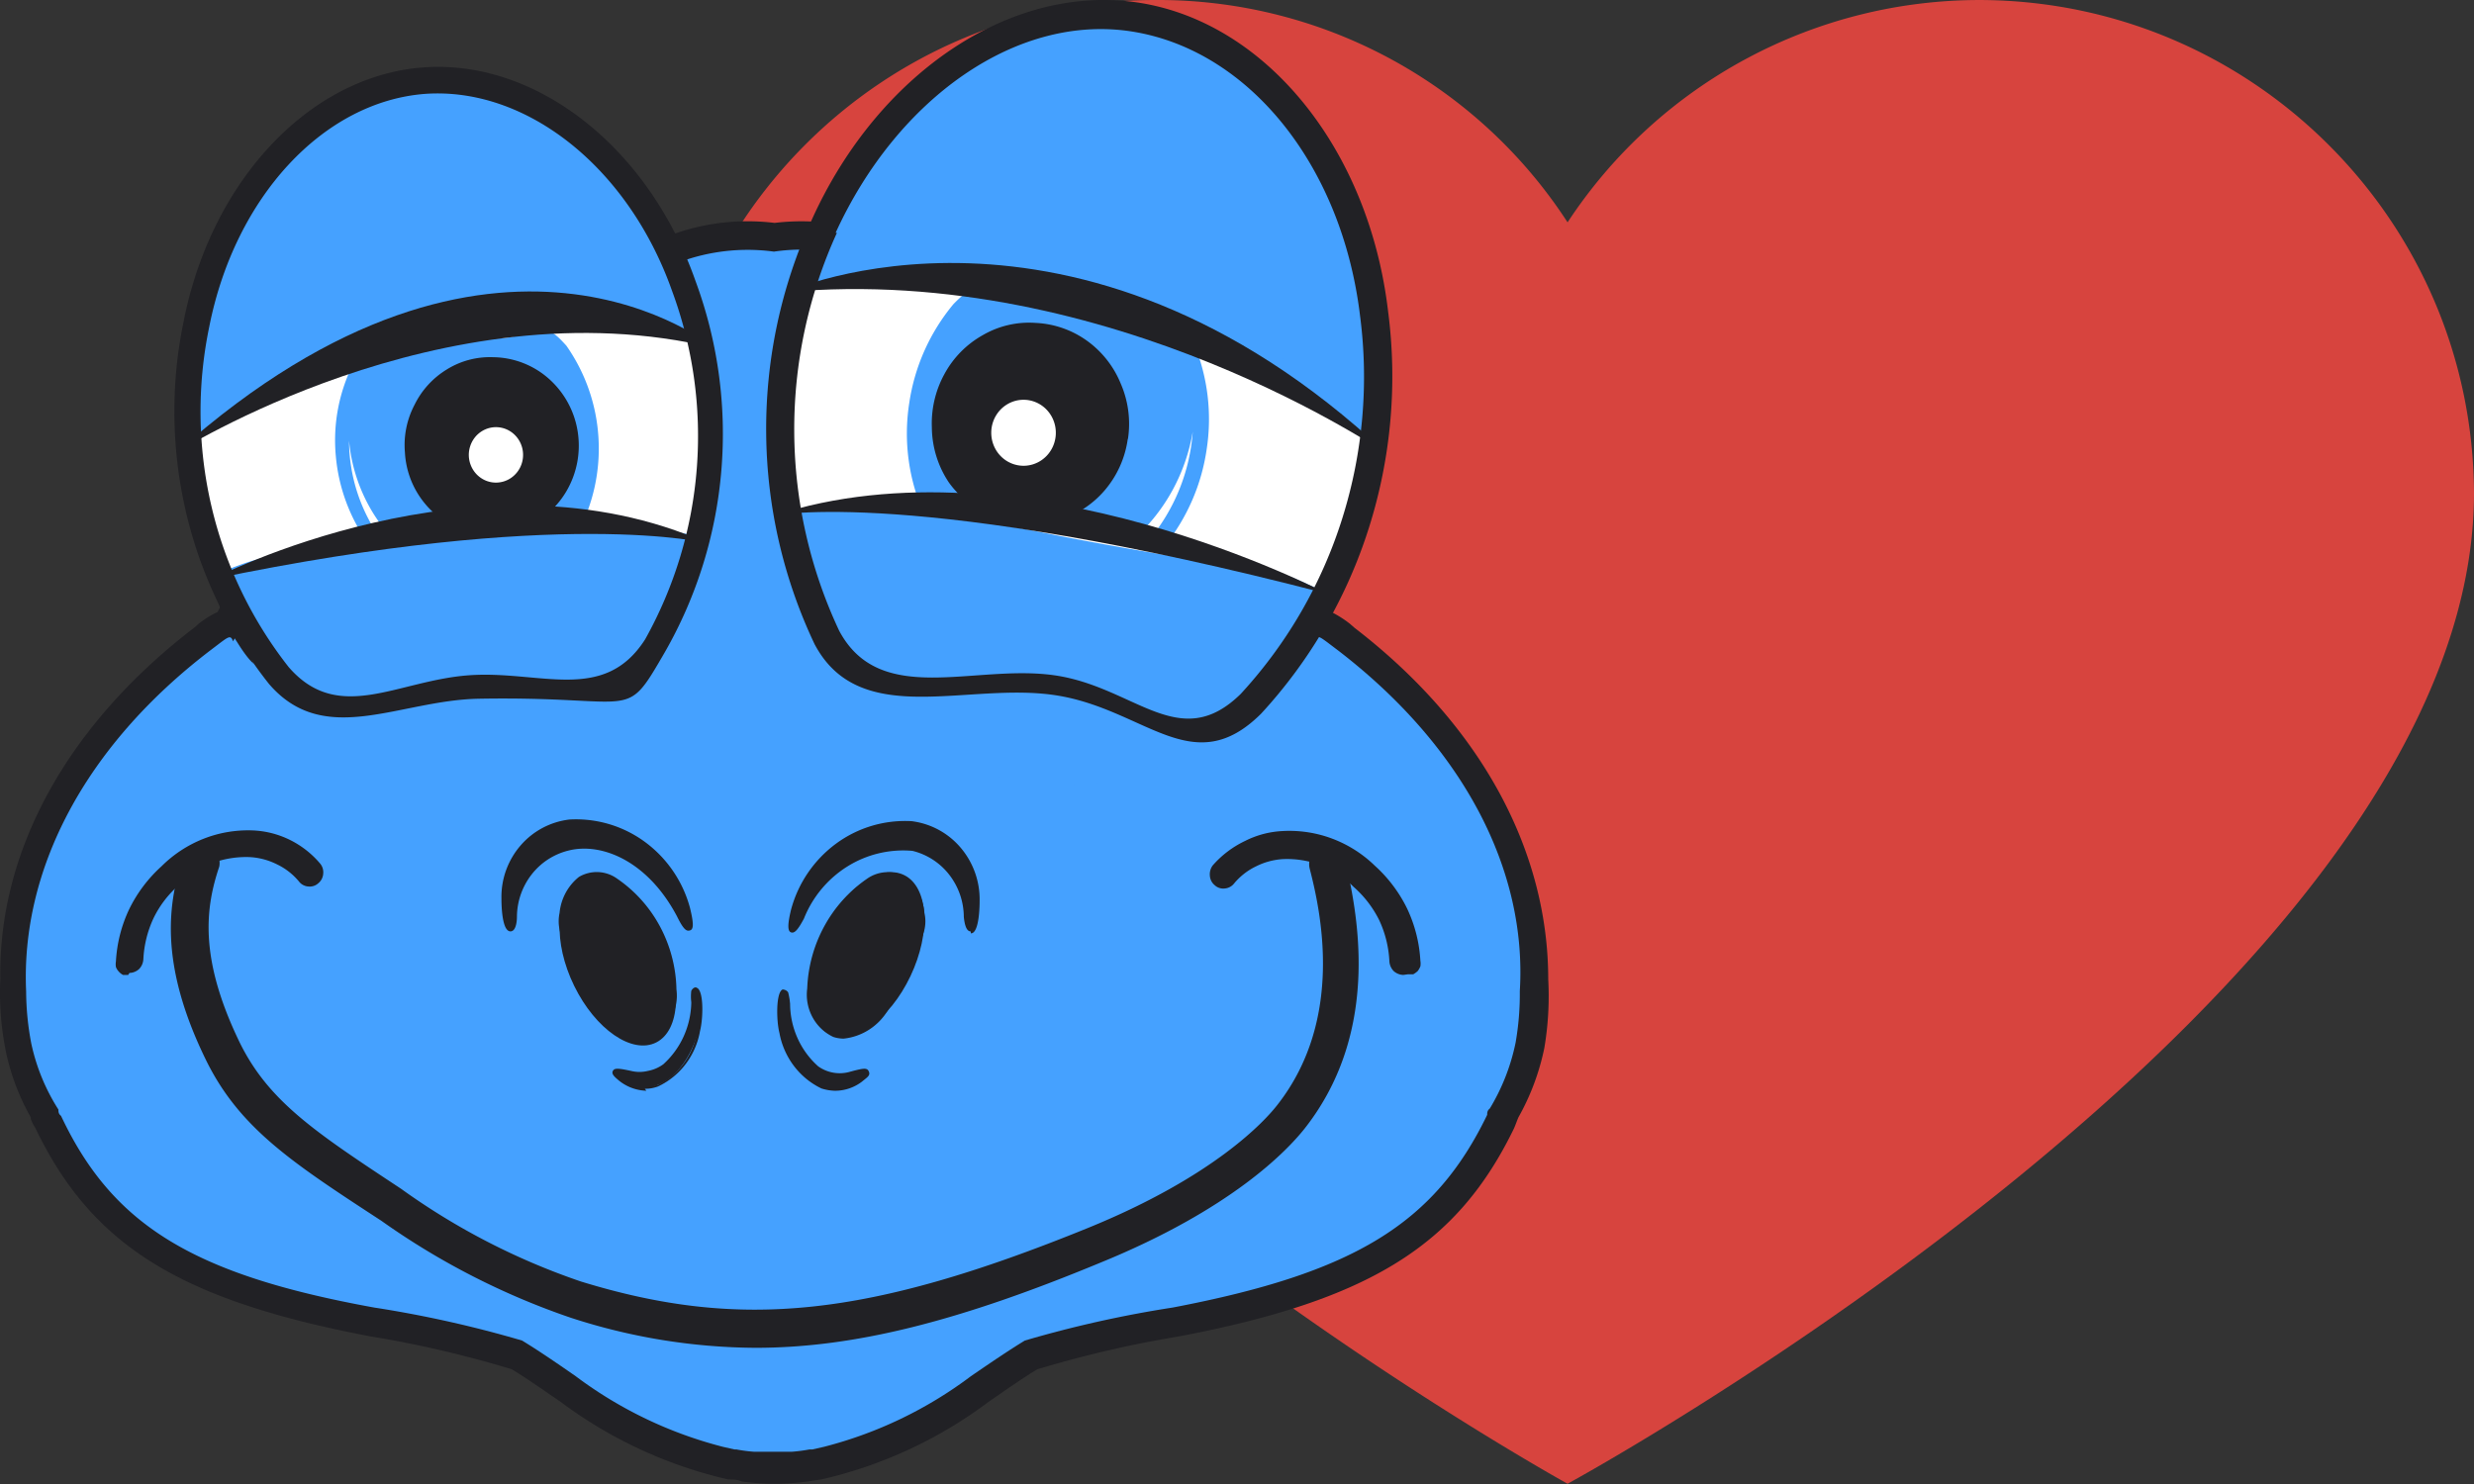 <svg width="300" height="180" fill="none" xmlns="http://www.w3.org/2000/svg"><rect width="100%" height="100%" fill="#333333" stroke="none"/><path d="M240.206.002c32.956.16 59.633 26.837 59.794 59.794 0 60.38-109.915 120.174-109.915 120.174S80.169 119.297 80.169 59.796c0-33.023 26.77-59.794 59.794-59.794a59.208 59.208 0 0150.122 26.966A59.793 59.793 0 01240.206.002z" fill="#D7443E"/><path d="M187.74 118.773c0-15.249-7.83-30.579-23.492-42.626l-.548-.48a13.256 13.256 0 00-2.271-1.441l-.313-.52c.6-2.772.85-5.61.744-8.446a51.346 51.346 0 00-2.31-14.449C155.635 32 145.729 21.473 130.42 19.592a25.657 25.657 0 00-13.051 1.312 26.188 26.188 0 00-10.793 7.614 27.197 27.197 0 00-12.647-1.481 26.85 26.85 0 00-12.607 1.48 26.267 26.267 0 00-10.797-7.603 25.734 25.734 0 00-13.048-1.322C42.13 21.473 32.38 32 28.308 50.812a51.298 51.298 0 00-2.27 14.448 33.9 33.9 0 00.626 8.445l-.274.52c-.82.392-1.595.875-2.31 1.442l-.548.48C7.87 88.154-.234 103.524.04 118.773a35.538 35.538 0 00.587 8.325 27.62 27.62 0 003.093 8.405c0 .441.352.921.587 1.361 6.852 14.209 17.463 20.813 40.524 25.216a132.862 132.862 0 0117.227 4.002c1.723 1.041 3.602 2.362 5.99 4.003a53.978 53.978 0 0020.282 9.365c.51 0 1.057 0 1.606.241 1.117.151 2.24.244 3.367.28h1.292a33.003 33.003 0 003.367-.28l1.605-.241a53.602 53.602 0 0020.242-9.365c2.428-1.681 4.307-3.002 5.991-4.003a135.91 135.91 0 0117.266-4.002c23.023-4.403 33.633-11.007 40.524-25.216.196-.44.352-.92.548-1.361a29.028 29.028 0 003.133-8.405c.463-2.748.62-5.541.469-8.325zm-9.631 13.528a33.031 33.031 0 01-9.945 10.687c-4.816 1.441-9.671 3.082-14.33 4.923-4.66 1.841-8.732 3.602-12.96 5.644a50.137 50.137 0 00-18.05 6.203 48.96 48.96 0 00-13.625 8.005 28.32 28.32 0 01-9.945 4.523 18.861 18.861 0 01-3.289.6c-.717.041-1.436.041-2.153 0-.704.04-1.41.04-2.115 0a18.861 18.861 0 01-3.288-.6 28.774 28.774 0 01-9.985-4.523 48.945 48.945 0 00-13.586-8.005 50.138 50.138 0 00-18.05-6.203c-4.228-2.042-8.613-4.003-12.96-5.644-4.345-1.641-9.513-3.482-14.33-4.923a32.604 32.604 0 01-9.944-10.687 35.555 35.555 0 01-2.937-11.407c0-9.806 4.816-19.331 15.936-30.899 2.232-2.321 3.915-4.002 5.011-5.403a7.378 7.378 0 003.916 3.562c.59.16 1.21.16 1.8 0a3.352 3.352 0 001.528-.92c1.488-1.521 1.253-2.642.235-7.365a68.38 68.38 0 01-.548-26.096v-.6c2.35-8.788 7.768-16.392 15.23-21.373a12.765 12.765 0 016.63-2.147c2.36-.084 4.698.492 6.76 1.666l10.063 15.21c1.527 3.642 2.31 5.483 4.503 5.923a3.18 3.18 0 001.722 0 3.123 3.123 0 001.449-.92c1.488-1.521 1.41-4.003.705-7.245a51.511 51.511 0 00-1.723-6.284 69.183 69.183 0 014.777 8.005c1.762 3.442 3.054 5.884 5.951 5.163a3.643 3.643 0 002.079-1.487 3.786 3.786 0 00.623-2.515 33.843 33.843 0 00-3.916-11.727 20.264 20.264 0 014.268-1.08 20.61 20.61 0 014.307 1.08 34.003 34.003 0 00-3.916 11.727c-.04.883.208 1.754.704 2.478a3.922 3.922 0 002.037 1.525c2.897.72 4.19-1.721 5.951-5.164a69.524 69.524 0 014.738-8.005 59.726 59.726 0 00-1.723 6.284c-.665 3.362-.783 5.724.705 7.245.412.43.924.747 1.488.92.563.16 1.159.16 1.723 0 2.153-.44 2.936-2.281 4.502-5.923l10.415-15.21a12.81 12.81 0 016.78-1.664c2.366.084 4.665.826 6.65 2.145 7.462 4.981 12.88 12.585 15.23 21.373v.6a68.343 68.343 0 01-.665 26.056c-1.018 4.723-1.292 5.844 0 7.365.437.436.975.752 1.563.92a3.565 3.565 0 001.804.04c1.7-.635 3.1-1.91 3.915-3.562 1.214 1.401 2.819 3.082 5.051 5.403 11.08 11.568 16.053 21.093 15.896 30.899a35.505 35.505 0 01-2.662 11.407zM117.304 28.237a23.454 23.454 0 00-3.328 4.003l-.549-.36-.626-.12a21.93 21.93 0 014.503-3.363v-.16zM74.235 31.96l-.548.36a23.49 23.49 0 00-3.328-4.003c1.629.93 3.14 2.06 4.503 3.363l-.627.28z" fill="#212125"/><path d="M162.171 78.83c-2.232-1.682-2.427-1.962-2.741-1.081v-.36l-.665 1.04c-1.958 2.922-2.976 3.082-2.232.4a38.92 38.92 0 002.075-13.568 46.367 46.367 0 00-2.31-14.249c-3.915-16.89-12.529-26.336-26.154-28.017a23.02 23.02 0 00-12.622 1.577 23.589 23.589 0 00-9.97 8.069 23.61 23.61 0 00-13.703-2.121 23.805 23.805 0 00-13.547 2.161 23.586 23.586 0 00-9.952-8.058 23.022 23.022 0 00-12.6-1.588c-13.626 1.681-22.357 11.127-26.155 28.017a47.61 47.61 0 00-2.35 14.25 39.12 39.12 0 002.115 13.567c.705 2.682-.313 2.522-2.232-.4l-.665-1.04-.196.36c-.352-.88-.509-.6-2.74 1.08-15.31 11.688-23.023 26.697-22.357 41.386.012 2.123.221 4.241.626 6.324a24.31 24.31 0 003.289 8.005c0 .24 0 .52.313.76 6.226 13.208 15.936 19.252 37.979 23.254a138.752 138.752 0 0117.932 4.003c1.84 1.121 3.915 2.522 6.5 4.323a50.698 50.698 0 0017.853 8.565l1.41.32h.235c.712.135 1.43.229 2.153.28h4.542a19.76 19.76 0 002.154-.28h.352l1.41-.32a50.418 50.418 0 0017.814-8.565c2.623-1.801 4.699-3.202 6.539-4.323a138.738 138.738 0 0117.932-4.003c22.004-4.202 31.753-10.166 38.135-23.374 0-.24 0-.52.313-.76a25.172 25.172 0 003.133-8.005c.36-2.061.531-4.151.509-6.244.9-14.649-6.813-29.658-22.122-41.386z" fill="#45A1FF"/><path d="M15.544 118.252h-.626a1.762 1.762 0 01-.509-.4 1.684 1.684 0 01-.352-.56 2.092 2.092 0 010-.681 16.939 16.939 0 011.605-6.323 17.132 17.132 0 013.915-5.204 15.009 15.009 0 015.065-3.331c1.89-.749 3.91-1.1 5.937-1.031 1.566.053 3.105.436 4.52 1.125a11.417 11.417 0 013.703 2.877 1.637 1.637 0 01.392 1.241 1.625 1.625 0 01-.588 1.161 1.534 1.534 0 01-1.214.4 1.556 1.556 0 01-1.135-.601 7.85 7.85 0 00-2.663-2.081 8.38 8.38 0 00-3.25-.88c-1.6-.068-3.197.19-4.698.76a12.19 12.19 0 00-3.915 2.602 12.564 12.564 0 00-3.094 4.002 13.284 13.284 0 00-1.252 5.003 1.86 1.86 0 01-.51 1.201c-.323.297-.74.467-1.174.48l-.157.24zM170.161 118.253a1.818 1.818 0 01-1.175-.48 1.859 1.859 0 01-.509-1.201 13.267 13.267 0 00-1.253-5.003 13.133 13.133 0 00-3.093-4.002 11.362 11.362 0 00-3.915-2.602 11.503 11.503 0 00-4.659-.76 8.378 8.378 0 00-3.25.88 7.86 7.86 0 00-2.663 2.081 1.601 1.601 0 01-1.135.601 1.509 1.509 0 01-1.214-.4 1.618 1.618 0 01-.587-1.161 1.787 1.787 0 01.352-1.241 12.131 12.131 0 013.916-2.962 11.28 11.28 0 014.541-1.201 14.736 14.736 0 016.024.918 14.993 14.993 0 015.174 3.285 17.137 17.137 0 013.916 5.203 16.97 16.97 0 011.605 6.324c.037.225.037.455 0 .681a2.606 2.606 0 01-.313.56c-.167.156-.351.29-.549.4h-.626l-.587.08z" fill="#212125"/><path d="M91.619 163.481a73.315 73.315 0 01-22.396-3.643 89.696 89.696 0 01-22.983-11.767c-10.728-7.004-17.227-11.207-21.299-19.572-5.716-11.727-4.58-19.092-2.662-24.735.09-.285.222-.555.391-.801.2-.217.44-.394.705-.52a1.61 1.61 0 01.822-.24c.297-.059.603-.059.9 0 .27.122.521.283.744.48.214.189.388.42.51.681.132.275.212.574.234.88.06.291.06.59 0 .881-1.683 5.003-2.466 11.087 2.467 21.293 3.524 7.204 9.28 10.967 19.577 17.771a83.17 83.17 0 0021.808 11.247c19.38 5.963 34.886 4.322 61.471-6.484 15.348-6.244 21.495-13.008 22.983-14.929 8.222-10.487 5.207-23.695 3.915-28.698a2.284 2.284 0 01.274-1.681 2.28 2.28 0 011.37-1.041 2.156 2.156 0 011.677.27c.248.156.462.362.632.604.169.242.289.517.354.807 1.253 5.564 4.698 20.373-4.894 32.58-2.154 2.722-8.888 9.806-24.784 16.29-16.993 7.045-29.718 10.327-41.816 10.327z" fill="#212125"/><path fill-rule="evenodd" clip-rule="evenodd" d="M69.145 99.762a8.984 8.984 0 00-5.717 3.082 9.204 9.204 0 00-2.231 6.203c0 3.322.94 4.963 1.213 2.122 1.097-11.447 14.017-11.527 20.008 0 1.253 2.321 1.644 1.961.979-.841a14.291 14.291 0 00-5.314-7.816 13.761 13.761 0 00-8.938-2.67" fill="#212125"/><path d="M61.902 112.969c-1.096 0-1.096-3.522-1.096-4.002a9.531 9.531 0 012.31-6.404 9.257 9.257 0 015.951-3.162 14.11 14.11 0 019.153 2.73 14.652 14.652 0 015.451 7.997c.51 2.081.392 2.601 0 2.721-.391.121-.744 0-1.566-1.681-3.563-6.764-9.162-9.005-13.155-8.005a8.13 8.13 0 00-4.48 2.9 8.442 8.442 0 00-1.785 5.105c0 .841-.196 1.801-.783 1.801zm7.282-12.847a8.623 8.623 0 00-5.61 2.909 9 9 0 00-2.22 6.016 9.028 9.028 0 00.391 3.042c.103-.325.169-.661.196-1.001a9.214 9.214 0 011.913-5.572 8.868 8.868 0 014.86-3.193c2.901-.263 5.809.425 8.301 1.965a13.93 13.93 0 015.56 6.6c.196.36.43.721.665 1.081a8.452 8.452 0 00-.313-1.681 13.89 13.89 0 00-5.15-7.595 13.372 13.372 0 00-8.67-2.611l.078.04z" fill="#212125"/><path fill-rule="evenodd" clip-rule="evenodd" d="M70.398 106.566a6.226 6.226 0 00-2.077 3.502 6.327 6.327 0 00.511 4.062c.43.481.548.361.666-.92.234-2.722.978-4.243 2.075-4.243.47 0 .509 0 .43.32-1.213 2.762 1.097 9.086 4.777 13.008l.94 1.041h-.627a5.94 5.94 0 01-3.72-1.841c-1.33-1.241-1.84-.761-.782.72 3.915 5.404 9.083 4.003 9.122-2.401 0-7.605-7.125-16.01-11.315-13.408" fill="#212125"/><path d="M77.563 125.978a6.963 6.963 0 01-3.01-1.078 7.135 7.135 0 01-2.236-2.324c-.666-.921-.823-1.521-.47-1.841.352-.321.94 0 1.762.68a5.673 5.673 0 003.406 1.761l-.509-.6c-3.915-4.003-6.069-10.287-4.933-13.289-.862 0-1.527 1.481-1.762 4.003 0 .961 0 1.401-.51 1.521-.508.12-.547-.2-.743-.4a4.783 4.783 0 01-.726-1.767 4.828 4.828 0 01.021-1.916 6.421 6.421 0 01.737-2.427 6.28 6.28 0 011.612-1.935 4.23 4.23 0 014.62.2 16.432 16.432 0 015.216 5.821 16.854 16.854 0 011.989 7.627 5.752 5.752 0 01-.636 3.477 5.573 5.573 0 01-2.536 2.407c-.39.06-.785.06-1.174 0l-.118.08zm-5.325-4.723c.132.302.303.585.51.84 1.722 2.482 3.915 3.643 5.794 3.042 1.88-.6 2.936-2.561 2.936-5.243a16.283 16.283 0 00-1.923-7.277 15.882 15.882 0 00-4.968-5.571 3.861 3.861 0 00-1.926-.657 3.83 3.83 0 00-1.989.417 5.536 5.536 0 00-1.432 1.781 5.655 5.655 0 00-.604 2.221 4.09 4.09 0 00.548 3.122 6.073 6.073 0 010-.68c.274-2.922 1.136-4.563 2.428-4.563.274 0 .548 0 .705.24a.408.408 0 010 .28.33.33 0 010 .281c-1.136 2.641 1.135 8.805 4.698 12.687l1.331 1.481-1.214.24a6.246 6.246 0 01-3.915-1.921 2.745 2.745 0 00-.861-.72h-.118z" fill="#212125"/><path fill-rule="evenodd" clip-rule="evenodd" d="M84.336 120.535c0 .44 0 .84-.195 1.28-.549 6.124-3.72 9.606-7.831 8.526-2.114-.601-2.35-.481-1.135.48 3.563 2.802 7.83 0 9.475-5.604.509-2.161 0-5.843-.47-4.682" fill="#212125"/><path d="M78.386 132.301a5.522 5.522 0 01-3.29-1.2c-.587-.481-.978-.841-.782-1.201.195-.36.587-.36 2.231 0 .657.16 1.34.16 1.997 0a4.643 4.643 0 001.88-.801 10.224 10.224 0 002.48-3.394c.587-1.296.902-2.703.926-4.13a5.475 5.475 0 010-1.401c.274-.48.587-.44.665-.36.862.32.784 3.722.392 5.243a9.265 9.265 0 01-1.736 4.002 9 9 0 01-3.354 2.722 4.382 4.382 0 01-1.605.28l.196.24zm-3.054-1.721h.195a4.46 4.46 0 002.036 1.001 4.68 4.68 0 002.232 0 8.537 8.537 0 003.09-2.564 8.777 8.777 0 001.608-3.72 11.901 11.901 0 000-4.002v.8a10.966 10.966 0 01-.998 4.407 10.747 10.747 0 01-2.682 3.598 5.189 5.189 0 01-2.114.881c-.76.179-1.55.179-2.31 0l-1.057-.401z" fill="#212125"/><path fill-rule="evenodd" clip-rule="evenodd" d="M110.491 99.762a13.723 13.723 0 00-8.92 2.673 14.255 14.255 0 00-5.293 7.813c-.704 2.802-.274 3.162.94.841 5.991-11.448 18.911-11.367 20.008 0 .274 2.841 1.252 1.2 1.213-2.122a9.173 9.173 0 00-2.192-6.204 9.184 9.184 0 00-5.756-3.082" fill="#212125"/><path d="M117.695 112.97c-.548 0-.744-.961-.822-1.761a8.403 8.403 0 00-1.76-5.101 8.087 8.087 0 00-4.465-2.904 12.78 12.78 0 00-7.896 1.895 13.211 13.211 0 00-5.26 6.31c-.822 1.561-1.214 1.801-1.566 1.681-.352-.12-.509-.68 0-2.762a14.654 14.654 0 015.451-7.996 14.111 14.111 0 019.153-2.73 9.292 9.292 0 015.932 3.184 9.69 9.69 0 012.33 6.422c0 .4 0 4.002-1.058 4.002l-.039-.24zm-8.809-10.767a8.134 8.134 0 011.723 0 8.95 8.95 0 014.867 3.196 9.288 9.288 0 011.945 5.57c-.04.319-.04.642 0 .96a8.767 8.767 0 00.392-3.041 8.923 8.923 0 00-2.214-6.011 8.544 8.544 0 00-5.617-2.875 13.393 13.393 0 00-8.524 2.881 13.912 13.912 0 00-4.905 7.686 12.211 12.211 0 00-.314 1.641 7.18 7.18 0 00.666-1.081 14.717 14.717 0 014.785-6.153 14.262 14.262 0 017.196-2.773z" fill="#212125"/><path fill-rule="evenodd" clip-rule="evenodd" d="M109.59 106.565c-4.228-2.681-11.354 5.804-11.315 13.409 0 6.403 5.286 8.004 9.123 2.401 1.057-1.521.548-1.961-.822-.72a6.106 6.106 0 01-3.681 1.841h-.626l.939-1.041c3.681-4.002 5.991-10.286 4.777-13.008 0-.28 0-.32.392-.32 1.096 0 1.879 1.521 2.114 4.242 0 1.281.196 1.401.665.881a6.287 6.287 0 00.507-4.043 6.193 6.193 0 00-2.073-3.482" fill="#212125"/><path d="M102.308 125.978c-.425 0-.848-.068-1.253-.2a5.563 5.563 0 01-2.535-2.407 5.749 5.749 0 01-.636-3.476c.098-2.652.81-5.242 2.076-7.558a16.661 16.661 0 015.206-5.77 4.36 4.36 0 012.258-.775 4.355 4.355 0 012.323.534 6.168 6.168 0 011.629 1.948c.405.758.65 1.595.72 2.455a4.57 4.57 0 01-.705 3.642s-.43.521-.743.401c-.314-.12-.431-.521-.509-1.481 0-2.482-.862-4.003-1.762-4.003 1.096 3.042-1.214 9.246-4.894 13.248l-.549.561a5.561 5.561 0 003.407-1.761c.861-.721 1.448-.961 1.801-.681.352.28 0 .961-.47 1.881a7.246 7.246 0 01-2.29 2.36 7.058 7.058 0 01-3.074 1.082zm5.521-19.652a5.354 5.354 0 00-2.35.681 16.25 16.25 0 00-4.938 5.609 16.647 16.647 0 00-1.953 7.279c0 2.721 1.018 4.643 2.702 5.203 1.684.56 3.915-.56 5.795-3.002.192-.279.362-.573.509-.88a3.146 3.146 0 00-.823.6 6.171 6.171 0 01-3.915 1.921l-1.253-.24 1.371-1.481c3.602-4.002 5.873-10.046 4.698-12.688a.775.775 0 010-.28.577.577 0 010-.28c0-.24.47-.24.705-.24 1.331 0 2.192 1.601 2.427 4.563v.68a4.061 4.061 0 00.548-3.122 5.924 5.924 0 00-1.996-4.002 3.049 3.049 0 00-1.567-.401l.04.08z" fill="#212125"/><path fill-rule="evenodd" clip-rule="evenodd" d="M95.3 120.535c-.666-1.161-.98 2.521-.431 4.682 1.449 5.804 5.873 8.406 9.436 5.604 1.253-.961.979-1.081-1.136-.48-3.915 1.08-7.126-2.402-7.83-8.526a7.22 7.22 0 000-1.28" fill="#212125"/><path d="M101.251 132.302a5.898 5.898 0 01-1.645-.28 9.161 9.161 0 01-3.338-2.735 9.424 9.424 0 01-1.751-3.989c-.392-1.521-.431-4.963.391-5.284 0 0 .43 0 .666.361.118.459.197.927.235 1.4.01 1.436.32 2.853.907 4.157a10.104 10.104 0 002.499 3.408 4.495 4.495 0 003.915.641c1.645-.441 2.036-.481 2.232 0 .196.48-.196.68-.822 1.2a5.367 5.367 0 01-3.289 1.121zm-6.186-11.287a10.467 10.467 0 000 4.002 8.54 8.54 0 001.593 3.717 8.292 8.292 0 003.105 2.527c.731.201 1.501.201 2.232 0a4.89 4.89 0 002.036-1l-1.018.28a5.584 5.584 0 01-2.31 0 5.26 5.26 0 01-2.114-.921 10.824 10.824 0 01-2.675-3.601 11.048 11.048 0 01-1.006-4.404c.235-.08.196-.36.157-.6z" fill="#212125"/><path d="M137.937 2.06c13.704 2.162 26.311 16.01 28.7 36.023 3.484 29.058-8.81 52.032-40.172 43.747-34.885-9.366-38.292-27.537-26.467-54.233C108.142 9.225 124.194-.1 137.937 2.06z" fill="#fff"/><path d="M157.122 48.29a30.776 30.776 0 019.241 5.724 62.621 62.621 0 000-16.01c-2.389-20.013-14.996-33.741-28.7-36.023C123.96-.3 107.868 9.146 99.723 27.437a60.979 60.979 0 00-2.583 7.885 60.735 60.735 0 0118.832-1.12 68.867 68.867 0 0110.298 2 83.723 83.723 0 0114.33 4.003 75.744 75.744 0 0116.522 8.085z" fill="#45A1FF"/><path d="M155.87 47.37c.47.32 1.018.6 1.448.96a29.448 29.448 0 019.28 5.724 62.986 62.986 0 000-16.01c-2.389-20.012-14.996-33.74-28.739-36.022a30.116 30.116 0 00-19.85 4.483c2.889-.5 5.841-.5 8.731 0 13.703 2.12 26.311 16.01 28.699 36.022.247 1.603.391 3.22.431 4.843zM95.3 61.778c1.33 9.166 2.779 15.05 6.655 18.292 2.741 2.281 7.009 2.361 15.231 3.001a88.713 88.713 0 0113.116.961c5.951 1.32 7.165 3.002 10.18 3.442 4.268.56 10.845-1.68 20.477-15.41H160.293a33.73 33.73 0 00-3.68-1.68c-.587-.2-1.135-.36-1.684-.6h-.9a71.38 71.38 0 00-8.222-1.682c-5.991-1.04-11.746-2.001-17.854-3.202a176.477 176.477 0 00-18.246-2.802c-1.448 0-2.819-.2-4.267-.28a5.796 5.796 0 00-1.175 0h-1.801a61.697 61.697 0 00-7.165.56v-.6z" fill="#45A1FF"/><path d="M107.202 86.553c4.651 4.48 10.547 7.374 16.875 8.285 16.562 2.602 29.796-7.805 37-22.774l-.666-.32a61.055 61.055 0 00-3.68-1.681l-1.684-.56a.345.345 0 00-.235 0h-.665l-3.172-.76c-7.439 13.648-20.124 22.853-35.825 20.372a34.2 34.2 0 01-7.831-2.282l-.117-.28z" fill="#45A1FF"/><path d="M98.784 78.148a60.853 60.853 0 01-5.876-25.65 60.876 60.876 0 015.484-25.741C106.459 8.786 122.746-2.101 138.173.34c15.427 2.442 27.838 17.811 30.148 37.423a60.858 60.858 0 01-2.3 26.173 59.894 59.894 0 01-13.087 22.617c-8.261 8.246-14.017-.48-24.784-2.2-10.767-1.722-23.844 4.202-29.365-6.205zm2.702-49.91a57.405 57.405 0 00-5.175 24.166 57.389 57.389 0 005.449 24.103c4.972 9.326 16.366 4.003 26.115 5.404 9.749 1.4 15.152 9.566 22.591 2.241a56.3 56.3 0 0012.302-21.284 57.218 57.218 0 002.146-24.624c-2.193-18.091-13.351-32.02-27.407-34.381-14.056-2.362-28.7 8.005-36.178 24.375h.157z" fill="#212125"/><path d="M141.187 66.261a24.267 24.267 0 005.129-11.727 23.965 23.965 0 00-1.566-12.928c-3.25-1.16-6.382-2.562-9.632-3.642a48.025 48.025 0 00-8.927-1.281 10.273 10.273 0 01-5.168-1.321c-2.467-1.24-3.915 0-5.403 1.52a24.266 24.266 0 00-5.364 12.008 23.97 23.97 0 001.879 13.649c4.346 0 8.692 0 12.999.4a70.536 70.536 0 0116.053 3.202v.12z" fill="#45A1FF"/><path d="M136.763 53.333c.366-2.305.067-4.67-.861-6.804a11.96 11.96 0 00-4.121-5.219 11.58 11.58 0 00-6.216-2.145 11.154 11.154 0 00-6.382 1.48 11.881 11.881 0 00-4.659 4.723 12.462 12.462 0 00-1.527 6.484c.026 2.39.748 4.717 2.075 6.685a11.985 11.985 0 005.012 4.002c1.722 0 3.406 0 5.09.28 1.018 0 2.075 0 3.054.32a11.71 11.71 0 005.733-3.67 12.131 12.131 0 002.802-6.296v.16z" fill="#212125"/><path d="M124.116 56.495c.774 0 1.531-.235 2.175-.674a3.982 3.982 0 001.442-1.797 4.08 4.08 0 00.223-2.312 4.034 4.034 0 00-1.071-2.05 3.895 3.895 0 00-2.005-1.095 3.835 3.835 0 00-2.262.228 3.93 3.93 0 00-1.757 1.474 4.06 4.06 0 00-.66 2.224c0 1.061.412 2.08 1.146 2.83a3.875 3.875 0 002.769 1.172zM139.23 65.62a23.085 23.085 0 005.403-13.247c-.834 4.945-3.276 9.457-6.93 12.807l1.527.44z" fill="#fff"/><path d="M95.3 35.442c39.622-3.642 73.255 20.013 72.746 19.492-37.744-35.342-72.747-19.492-72.747-19.492zM93.85 62.539c30.266-9.926 67.109 9.486 67.109 9.486-50.155-13.048-67.108-9.486-67.108-9.486z" fill="#212125"/><path d="M82.967 34.722c8.613 24.215-1.488 45.268-26.155 47.19-24.666 1.92-37.978-17.331-32.967-42.587 3.407-17.33 15.388-28.578 27.408-29.538 12.02-.96 25.802 8.365 31.714 24.935z" fill="#fff"/><path d="M46.514 43.086a70.805 70.805 0 0112.843-2.521 58.916 58.916 0 019.2-1.08c5.55-.084 11.08.685 16.406 2.28a55.031 55.031 0 00-1.918-7.044C77.093 18.191 63.468 8.905 51.447 9.866c-12.02.96-24.119 12.207-27.407 29.458a54.641 54.641 0 00-.862 14.049 26.483 26.483 0 018.496-4.363 64.968 64.968 0 0114.84-5.924z" fill="#45A1FF"/><path d="M33.398 43.808C36.805 26.517 48.786 15.27 60.806 14.31a23.345 23.345 0 017.635.68c-4.98-3.658-11.026-5.478-17.15-5.163-12.176.96-24.118 12.207-27.407 29.538a54.437 54.437 0 00-.9 14.049 26.175 26.175 0 018.496-4.403l1.331-.68c.116-1.518.312-3.028.587-4.523zM78.581 64.1h-6.499c-5.407.12-10.804.52-16.17 1.201-5.326.64-10.572 1.12-15.897 1.561-2.455.168-4.9.476-7.322.92h-.587a.27.27 0 00-.235 0l-1.488.4c-1.142.341-2.266.742-3.367 1.202l-.587.24c3.21 8.005 4.542 13.528 8.222 15.81 2.897 1.76 6.186 1.04 11.746.36 7.36-.92 7.635-2.562 13.312-3.122 8.77-.84 10.454 2.882 15.661.68 4.581-1.881 5.834-6.644 7.009-11.167.744-3.002 2.545-5.523 2.27-7.124a46.03 46.03 0 00-6.225-1l.157.04z" fill="#45A1FF"/><path d="M65.817 87.514c-13.938 1.08-24.47-8.005-30.07-20.332-.94 0-1.918.24-2.858.44a2.53 2.53 0 00-.587 0h-.196l-1.527.4a34.05 34.05 0 00-3.367 1.24l-.587.201c5.364 13.608 16.287 23.655 31.009 22.534a27.071 27.071 0 0015.348-6.124 29.272 29.272 0 01-7.165 1.481v.16z" fill="#45A1FF"/><path d="M57.987 84.753c-9.632.2-18.676 6.004-25.372-1.8A52.904 52.904 0 0122.56 62.137a53.571 53.571 0 01-.28-23.213c3.367-17.01 15.23-29.658 28.934-30.739 13.704-1.08 27.408 9.606 33.124 25.896a53.424 53.424 0 013.137 22.945 53.178 53.178 0 01-6.857 22.083c-5.011 8.645-3.054 5.283-22.63 5.643zm-6.46-73.365c-12.373.96-23.062 12.568-26.155 28.258a50.503 50.503 0 00.265 21.742 49.882 49.882 0 009.367 19.523c6.03 6.964 13.155 1.64 21.808 1 8.653-.64 16.405 3.483 21.417-4.362a50.47 50.47 0 006.267-20.78 50.684 50.684 0 00-3.017-21.526c-5.325-15.01-17.697-24.735-29.953-23.855z" fill="#212125"/><path d="M58.574 64.14c3.915 0 7.83.2 11.472.52a21.765 21.765 0 002.524-11.569 21.675 21.675 0 00-3.895-11.165c-1.213-1.32-2.388-2.641-4.659-1.72a8.795 8.795 0 01-4.62.8 43.945 43.945 0 00-7.83.48c-2.898.76-5.756 1.761-8.693 2.562a20.637 20.637 0 00-2.153 11.247A21.417 21.417 0 0044.635 65.9a58.896 58.896 0 0114.252-1.76h-.313z" fill="#45A1FF"/><path d="M55.872 64.22h7.165a10.54 10.54 0 005.631-4.612 10.926 10.926 0 001.386-7.24 10.79 10.79 0 00-3.514-6.441 10.361 10.361 0 00-6.753-2.6 9.894 9.894 0 00-5.599 1.481 10.358 10.358 0 00-3.915 4.283 10.477 10.477 0 00-1.174 5.763 10.63 10.63 0 002.036 5.724 10.516 10.516 0 004.776 3.642h-.039z" fill="#212125"/><path d="M60.18 58.536a3.24 3.24 0 001.816-.586 3.349 3.349 0 001.194-1.517c.243-.615.302-1.29.17-1.94a3.385 3.385 0 00-.908-1.71 3.267 3.267 0 00-1.685-.91 3.223 3.223 0 00-1.894.199 3.306 3.306 0 00-1.47 1.238 3.415 3.415 0 00-.298 3.16c.168.41.414.783.723 1.096.31.312.677.559 1.08.726.404.166.836.25 1.271.244zM47.45 65.18a20.23 20.23 0 01-5.125-11.727 20.562 20.562 0 003.913 12.007l1.213-.28z" fill="#fff"/><path d="M21.535 54.774c-.47.44 31.988-20.572 65.073-12.567 0-.04-26.35-21.854-65.073 12.567zM25.685 70.264s32.302-16.85 60.14-4.363c0 0-17.58-4.482-60.14 4.363zM79.585 126.438c2.921-1.491 3.198-6.981.618-12.261-2.58-5.28-7.039-8.351-9.96-6.86-2.921 1.492-3.198 6.981-.618 12.261 2.58 5.28 7.04 8.352 9.96 6.86zM110.402 118.403c2.523-5.308 2.187-10.794-.75-12.253-2.937-1.458-7.363 1.663-9.886 6.972-2.523 5.308-2.187 10.794.75 12.253 2.937 1.458 7.363-1.663 9.886-6.972z" fill="#212125"/></svg>